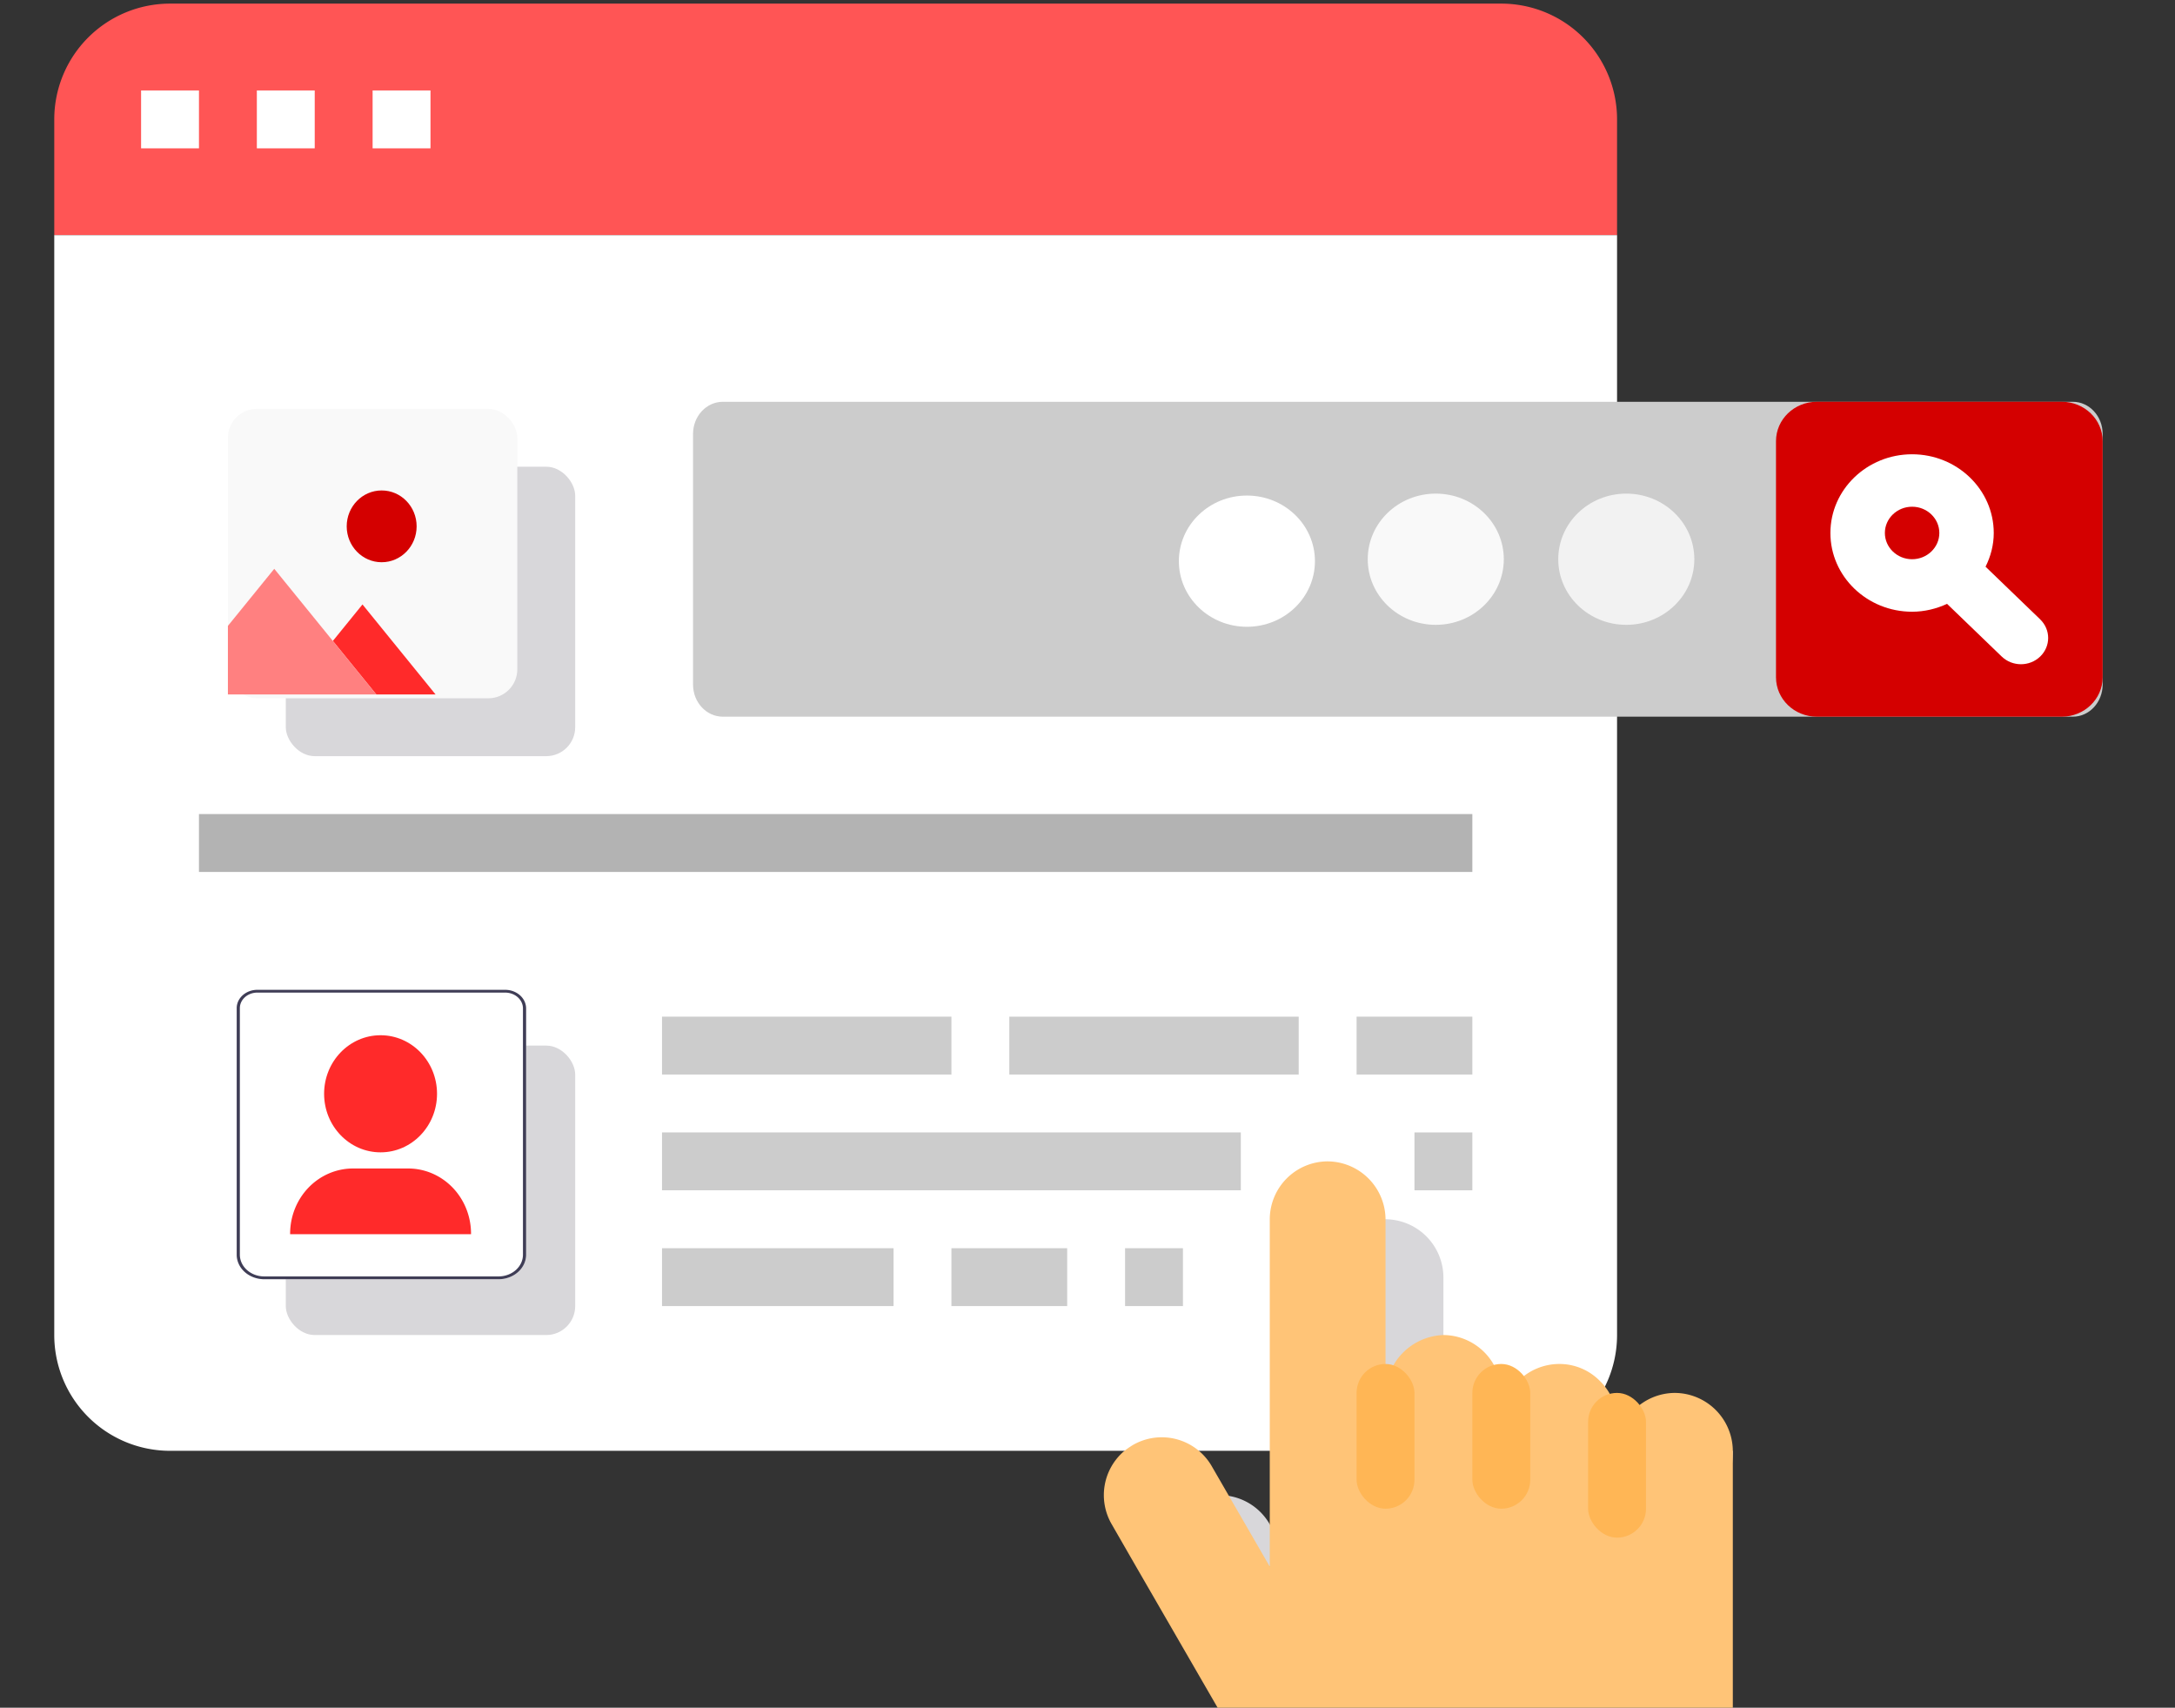 <svg xmlns="http://www.w3.org/2000/svg" xmlns:svg="http://www.w3.org/2000/svg" id="svg157" width="601.231" height="472" version="1.1" viewBox="0 0 75.154 59"><rect x="0" y="0" width="75.154" height="59" fill="#333333" stroke="none"/><g id="Blog-Seo-Web_Design-Browser-Web" data-name="Blog-Seo-Web Design-Browser-Web" transform="translate(-1.125,-2.875)"><path id="path90" fill="#ff6243" d="m 57,7 v 4 H 3 V 7 A 4,4 0 0 1 7,3 h 46 a 4,4 0 0 1 4,4 z" style="fill:#f55"/><path id="path92" fill="#e6e7e8" d="m 57,11 v 38 a 4,4 0 0 1 -4,4 H 7 A 4,4 0 0 1 3,49 V 11 Z" style="fill:#fff"/><path id="path94" fill="#d8d7da" d="M 45,55.54 45.84,57 h -4.52 a 2.025,2.025 0 0 1 0.66,-2 2.977,2.977 0 0 1 0.29,-0.2 1.994,1.994 0 0 1 2.73,0.74 z"/><path id="path96" fill="#d8d7da" d="m 61,53 a 4,4 0 0 1 -4,4 H 47 V 47 a 2.006,2.006 0 0 1 2,-2 2.015,2.015 0 0 1 2,2 v 6 a 2.074,2.074 0 0 1 2,-2 2.015,2.015 0 0 1 2,2 v 1 a 2.006,2.006 0 0 1 2,-2 1.955,1.955 0 0 1 1.41,0.59 1.537,1.537 0 0 1 0.17,0.19 A 1.94,1.94 0 0 1 59,54 v 1 a 2.006,2.006 0 0 1 2,-2 z"/><path id="path98" fill="#ffc477" d="m 61,53 v 9 H 43.27 L 40.38,57 39.54,55.54 A 2,2 0 0 1 39.98,53 2.977,2.977 0 0 1 40.27,52.8 1.994,1.994 0 0 1 43,53.54 L 45,57 V 45 a 2.006,2.006 0 0 1 2,-2 2.015,2.015 0 0 1 2,2 v 6 a 2.074,2.074 0 0 1 2,-2 2.015,2.015 0 0 1 2,2 v 1 a 2.006,2.006 0 0 1 2,-2 1.955,1.955 0 0 1 1.41,0.59 1.537,1.537 0 0 1 0.17,0.19 A 1.94,1.94 0 0 1 57,52 v 1 a 2.006,2.006 0 0 1 2,-2 2.015,2.015 0 0 1 2,2 z"/><rect id="rect100" width="10" height="10" x="11" y="39" fill="#d8d7da" rx="1"/><rect id="rect102" width="10" height="10" x="11" y="19" fill="#d8d7da" rx="1"/><rect id="rect106" width="10" height="10" x="9" y="17" fill="#ffa733" rx="1" style="fill:#f9f9f9"/><path id="path108" fill="#c6c5ca" d="m 8,31 h 44 v 2 H 8 Z" style="fill:#b3b3b3"/><g id="g142" fill="#ffa733"><path id="path110" d="m 24,26 h 8 v 2 h -8 z" style="fill:#fff"/><path id="path112" d="m 34,26 h 4 v 2 h -4 z" style="fill:#fff"/><path id="path114" d="m 40,26 h 12 v 2 H 40 Z" style="fill:#fff"/><path id="path116" d="m 24,22 h 20 v 2 H 24 Z" style="fill:#fff"/><path id="path118" d="m 46,22 h 6 v 2 h -6 z" style="fill:#fff"/><path id="path120" d="m 24,18 h 10 v 2 H 24 Z" style="fill:#fff"/><path id="path122" d="m 36,18 h 10 v 2 H 36 Z" style="fill:#fff"/><path id="path124" d="m 48,18 h 4 v 2 h -4 z" style="fill:#fff"/><path id="path126" d="m 24,46 h 8 v 2 h -8 z" style="fill:#ccc"/><path id="path128" d="m 34,46 h 4 v 2 h -4 z" style="fill:#ccc"/><path id="path130" d="m 40,46 h 2 v 2 h -2 z" style="fill:#ccc"/><path id="path132" d="m 24,42 h 20 v 2 H 24 Z" style="fill:#ccc"/><path id="path134" d="m 50,42 h 2 v 2 h -2 z" style="fill:#ccc"/><path id="path136" d="m 24,38 h 10 v 2 H 24 Z" style="fill:#ccc"/><path id="path138" d="m 36,38 h 10 v 2 H 36 Z" style="fill:#ccc"/><path id="path140" d="m 48,38 h 4 v 2 h -4 z" style="fill:#ccc"/></g><path id="path144" fill="#ed1c24" d="M 6,6 H 8 V 8 H 6 Z" style="fill:#fff"/><path id="path146" fill="#ed1c24" d="m 10,6 h 2 v 2 h -2 z" style="fill:#fff"/><path id="path148" fill="#ed1c24" d="m 14,6 h 2 v 2 h -2 z" style="fill:#fff"/><rect id="rect150" width="2" height="5" x="56" y="51" fill="#ffb655" rx="1"/><rect id="rect152" width="2" height="5" x="52" y="50" fill="#ffb655" rx="1"/><rect id="rect154" width="2" height="5" x="48" y="50" fill="#ffb655" rx="1"/></g><polygon style="fill:#ff2a2a" id="polygon660" points="131.998 512 96.246 472.668 120.624 445.844 180.742 512" transform="matrix(0.042,0,0,0.047,7.459,-0.071)"/><path style="fill:#d40000;stroke-width:.043" id="path662" d="m 13.188,16.945 c 0.668,0 1.208,0.555 1.208,1.24 0,0.685 -0.541,1.24 -1.208,1.24 -0.667,0 -1.208,-0.556 -1.208,-1.24 0,-0.685 0.541,-1.24 1.208,-1.24 z"/><polygon style="fill:#ff8080" id="polygon664" points="9.902 461.6 48.036 419.644 96.246 472.668 131.998 512 9.902 512" transform="matrix(0.042,0,0,0.047,7.459,-0.071)"/><path style="fill:#ccc;stroke-width:.099" id="path1187" d="M 71.625,24.761 H 24.976 c -0.568,0 -1.029,-0.497 -1.029,-1.11 v -8.659 c 0,-0.613 0.461,-1.11 1.029,-1.11 h 46.649 c 0.568,0 1.029,0.497 1.029,1.11 v 8.659 c -9.8e-5,0.613 -0.461,1.11 -1.029,1.11 z"/><path style="fill:#d40000;stroke-width:.105" id="path1189" d="m 62.778,24.761 h 8.465 c 0.779,0 1.411,-0.609 1.411,-1.36 v -8.16 c 0,-0.751 -0.632,-1.36 -1.411,-1.36 h -8.465 c -0.779,0 -1.411,0.609 -1.411,1.36 v 8.16 c 0,0.751 0.632,1.36 1.411,1.36 z"/><path style="fill:#fff;stroke-width:.105" id="path1191" d="m 70.497,21.4 -1.881,-1.813 c -0.003,-0.002 -0.006,-0.003 -0.009,-0.005 0.177,-0.355 0.284,-0.748 0.284,-1.167 0,-1.5 -1.266,-2.72 -2.822,-2.72 -1.556,0 -2.822,1.22 -2.822,2.72 0,1.5 1.266,2.72 2.822,2.72 0.435,0 0.842,-0.103 1.211,-0.273 0.003,0.002 0.003,0.006 0.005,0.008 l 1.881,1.813 c 0.184,0.177 0.424,0.266 0.665,0.266 0.241,0 0.481,-0.089 0.665,-0.266 0.367,-0.354 0.367,-0.928 0,-1.282 z m -4.427,-2.079 c -0.518,0 -0.941,-0.407 -0.941,-0.907 0,-0.5 0.422,-0.907 0.941,-0.907 0.519,0 0.941,0.407 0.941,0.907 0,0.5 -0.422,0.907 -0.941,0.907 z"/><ellipse style="fill:#f2f2f2;stroke-width:.105" id="circle1193" cx="56.194" cy="19.321" rx="2.351" ry="2.267"/><ellipse style="fill:#f9f9f9;stroke-width:.105" id="circle1195" cx="49.611" cy="19.321" rx="2.351" ry="2.267"/><ellipse style="fill:#fff;stroke-width:.105" id="circle1195-6" cx="43.085" cy="19.388" rx="2.351" ry="2.267"/><path id="path2484" fill="#fff" d="M 17.227,44.197 H 9.131 a 0.953,0.847 0 0 1 -0.952,-0.846 v -8.52 a 0.713,0.634 0 0 1 0.712,-0.633 h 8.565 a 0.724,0.644 0 0 1 0.723,0.643 v 8.51 a 0.953,0.847 0 0 1 -0.952,0.846 z" style="stroke-width:.051"/><path id="path2486" fill="#3f3d56" d="M 17.227,44.197 H 9.131 a 0.953,0.847 0 0 1 -0.952,-0.846 v -8.52 a 0.713,0.634 0 0 1 0.712,-0.633 h 8.565 a 0.724,0.644 0 0 1 0.723,0.643 v 8.51 a 0.953,0.847 0 0 1 -0.952,0.846 z M 8.891,34.294 a 0.604,0.537 0 0 0 -0.603,0.536 v 8.52 a 0.844,0.751 0 0 0 0.843,0.75 h 8.096 a 0.844,0.751 0 0 0 0.843,-0.75 v -8.51 a 0.615,0.547 0 0 0 -0.615,-0.546 z" style="stroke-width:.051"/><ellipse id="circle2488" cx="13.15" cy="37.79" fill="#00b0ff" rx="1.951" ry="2.023" style="stroke-width:.065;fill:#ff2a2a"/><path id="path2490" fill="#00b0ff" d="m 16.275,42.642 h -6.25 v -0.021 a 2.172,2.253 0 0 1 2.17,-2.25 h 1.911 a 2.172,2.253 0 0 1 2.17,2.25 z" style="stroke-width:.065;fill:#ff2a2a"/></svg>